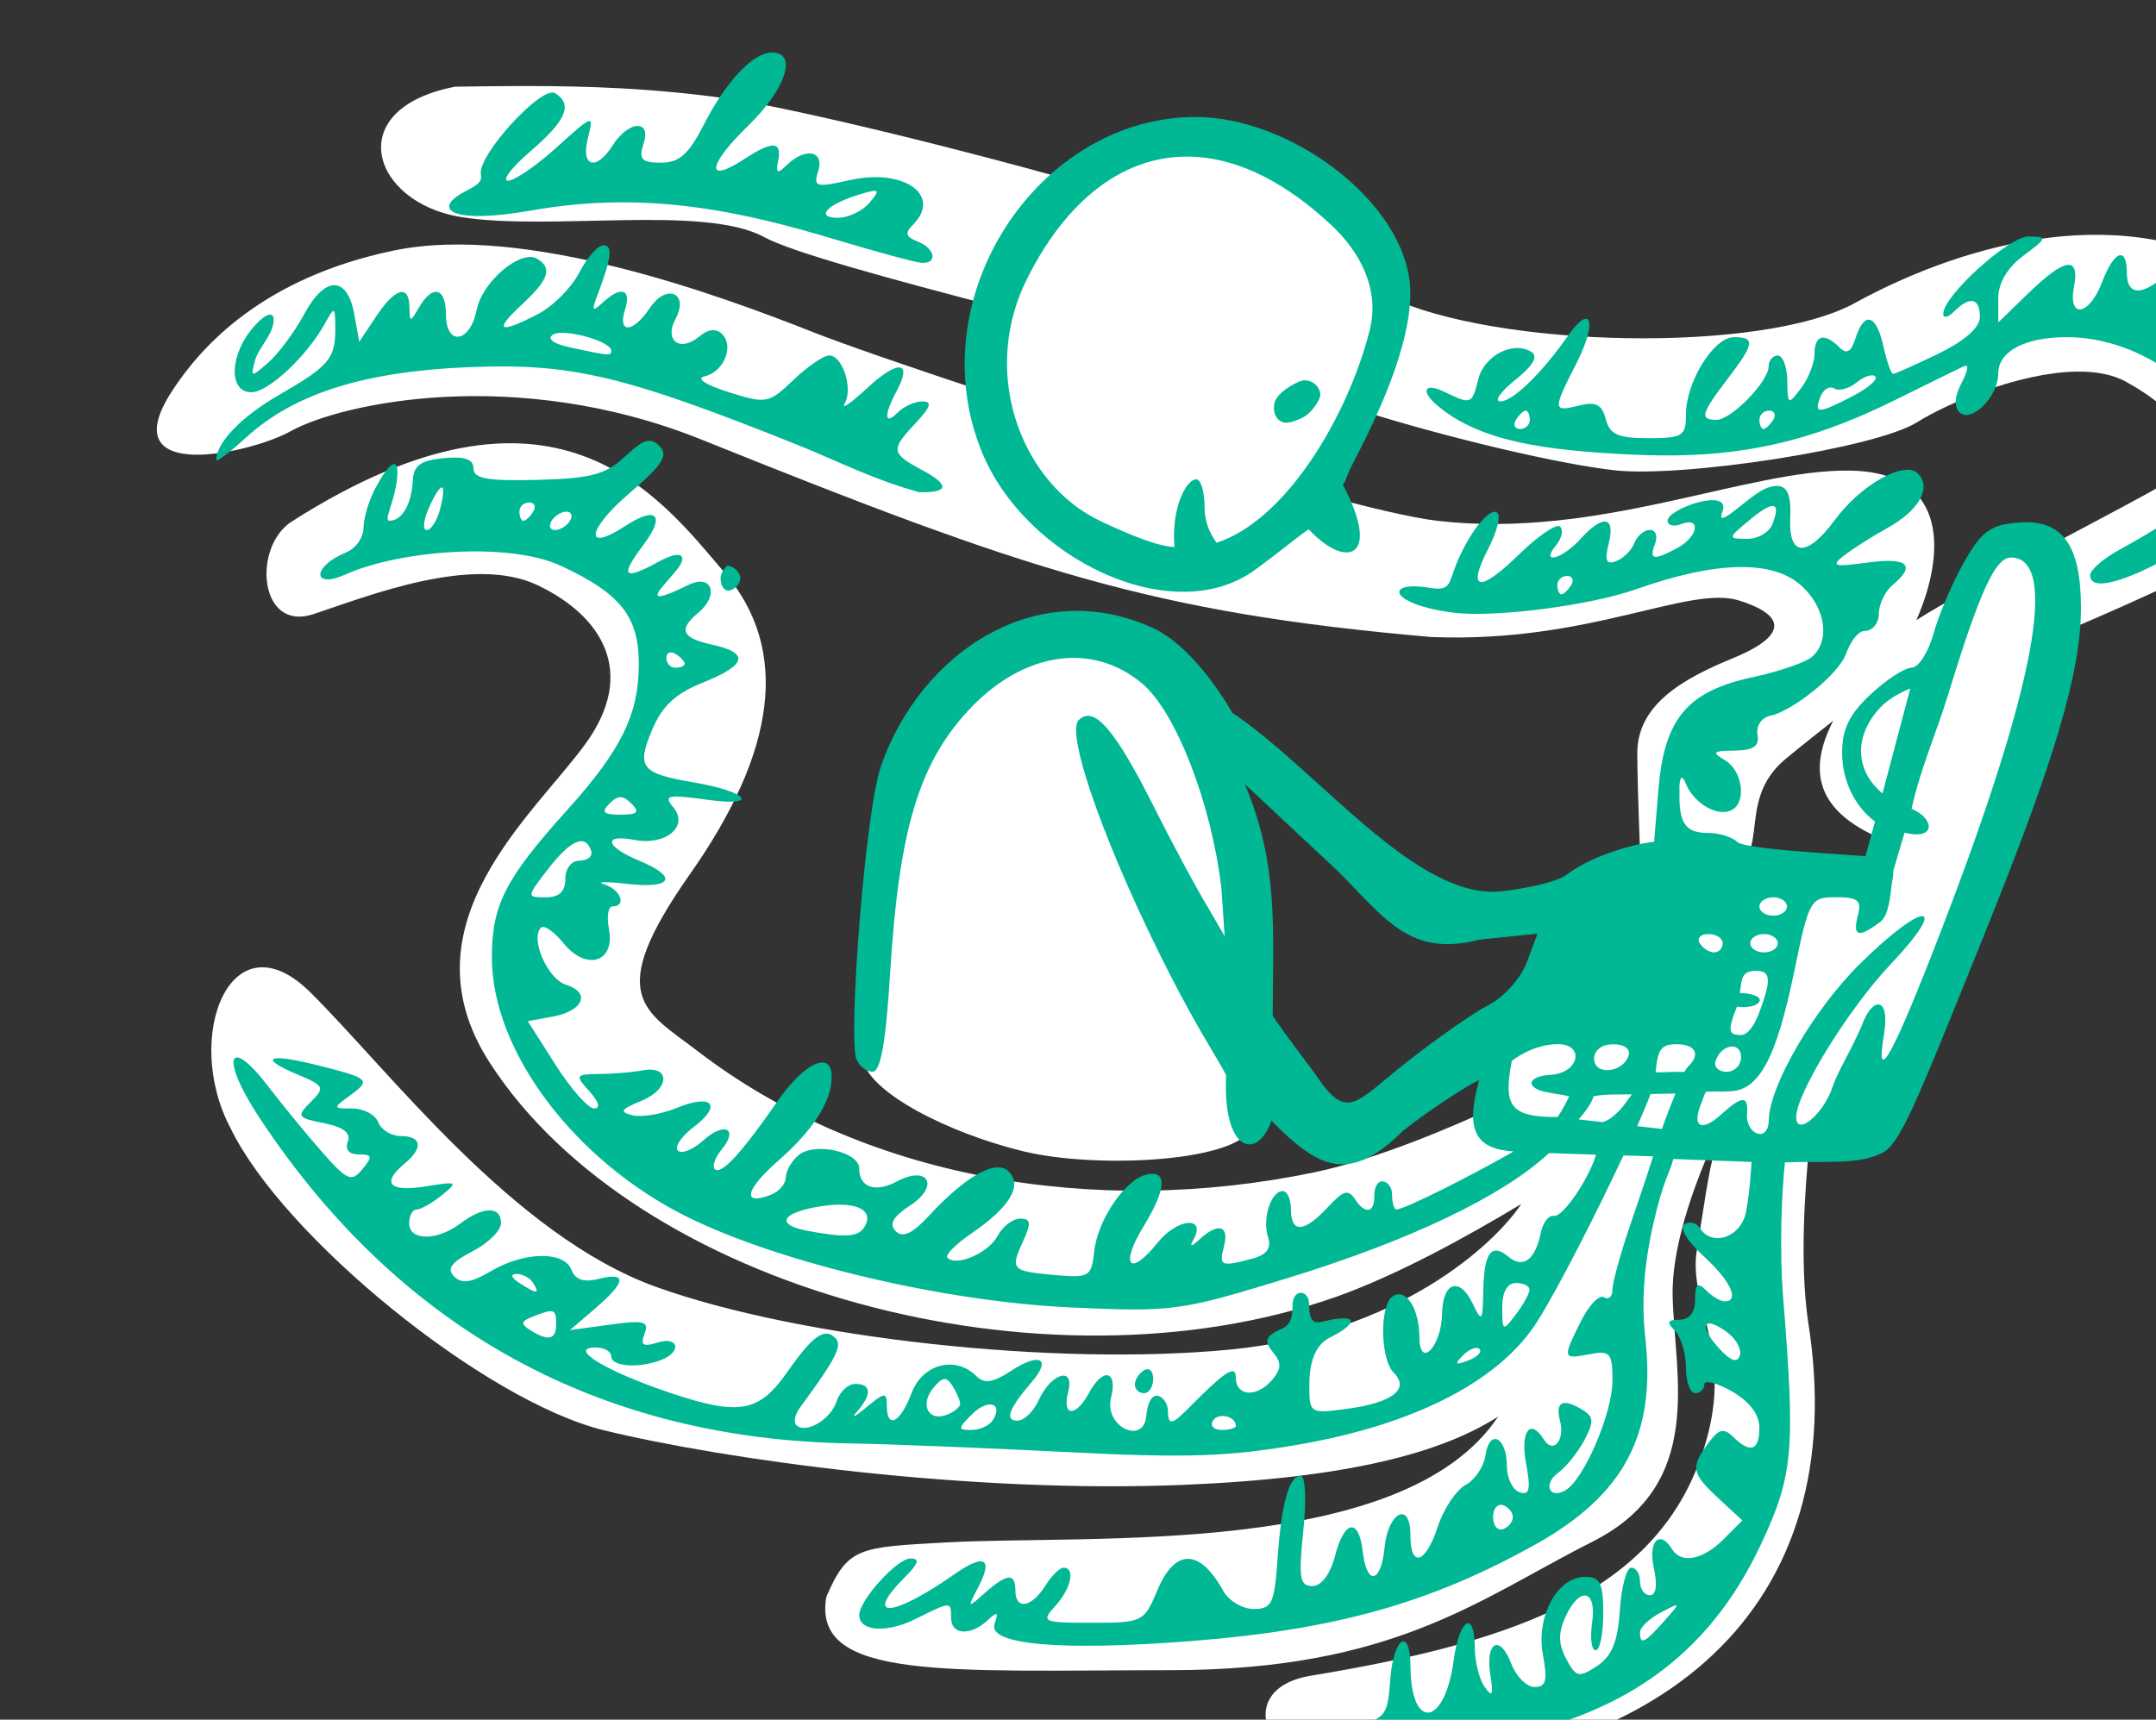 <?xml version="1.0" ?><svg height="207.209mm" viewBox="0 0 259.714 207.209" width="259.714mm" xmlns="http://www.w3.org/2000/svg">
    <rect x="0" y="0" width="259.714" height="207.209" fill="#333333" stroke="none"/>
    <path d="m 45506.913,15199.844 c -10.033,0.01 -20.104,0.148 -30.386,0.301 -51.96,10.053 -37.912,52.702 2.539,59.252 40.451,6.549 110.52,-5.79 137.939,9.138 12.733,6.932 57.689,19.149 106.135,31.787 -3.96,15.435 -4.801,28.282 -3.551,39.328 -35.689,-11.758 -66.286,-22.345 -80.242,-27.855 -42.821,-16.908 -131.238,-49.498 -190.645,-37.16 -59.407,12.338 -87.482,43.355 -100.806,63.816 -28.066,43.097 36.615,28.171 53.992,18.278 22.849,-12.642 102.132,-30.132 186.861,3.964 147.835,59.491 204.517,78.622 331.416,89.68 72.006,2.926 117.092,-23.881 140.11,-16.57 23.018,7.312 20.141,16.756 -2.877,26.199 -23.018,9.444 -43.667,21.173 -43.498,43.564 0.127,16.912 1.2,43.288 1.822,57.952 -16.426,2.307 -29.437,5.861 -33.473,11.658 -8.129,11.678 -33.241,71.611 -33.967,91.387 -17.249,7.979 -52.218,23.193 -81.121,29.205 -101.022,21.011 -205.446,2.437 -280.406,-55.106 -24.194,-18.572 -42.786,-24.57 -3.484,-80.453 39.303,-55.883 45.572,-102.072 15.767,-137.049 -29.806,-34.976 -77.436,-99.469 -196.804,-23.273 -17.843,11.39 -15.049,50.36 9.935,42.076 24.984,-8.284 72.323,-27.218 101.836,-13.149 29.514,14.069 45.147,39.709 21.916,71.924 -23.231,32.215 -84.238,82.286 -43.685,145.166 66.511,103.13 251.803,153.023 383.964,106.77 27.891,-9.761 60.129,-27.517 84.985,-42.504 -12.204,18.365 -55.636,58.816 -132.541,66.223 -79.677,7.673 -195.746,-5.133 -260.723,-28.506 -64.976,-23.373 -120.957,-97.965 -157.121,-133.862 -36.163,-35.898 -58.371,20.207 -36.32,61.748 23.717,49.127 115.456,124.083 169.75,137.313 54.294,13.23 165.422,28.856 263.523,24.799 74.542,-3.083 117.07,-14.48 142.893,-31.029 -42.885,64.398 -184.743,53.582 -250.639,57.203 -39.899,2.192 -44.947,2.007 -54.752,24.81 -6.602,38.092 54.948,33.377 156.686,33.287 101.738,-0.09 140.18,-32.5 191.631,-58.447 51.45,-25.948 37.278,-75.048 36.404,-111.568 -0.533,-22.245 9.541,-49.75 17.514,-67.948 0.662,0.01 1.306,0.02 1.966,0.03 -3.384,11.97 -5.373,28.007 -8.478,47.009 -4.368,26.734 20.166,48.128 0.121,98.76 -23.817,60.159 -90.828,80.64 -175.568,94.678 -37.616,6.232 -18.784,45.514 17.238,45.082 142.755,-1.712 229.62,-75.819 208.756,-206.256 -3.856,-26.66 -1.363,-60.791 0.511,-79.269 16.461,-0.374 28.245,-1.117 30.186,-1.971 7.616,-3.351 50.436,-115.459 57.545,-139.221 5.464,-18.265 17.488,-59.168 20.164,-89.724 24.476,-10.255 71.52,-30.531 87.814,-41.715 27.985,-19.207 61.148,-91.709 1.346,-125.426 -59.591,-33.597 -132.004,-10.001 -176.348,14.371 -41.815,22.981 -163.316,20.611 -212.382,-3.104 -1.936,-24.942 -18.85,-43.883 -45.387,-59.652 -9.949,-5.912 -22.965,-8.992 -36.967,-9.014 -18.901,-0.03 -39.566,5.579 -56.953,17.254 -66.045,-18.641 -135.716,-34.968 -160.127,-38.398 -34.147,-4.799 -63.913,-5.828 -94.014,-5.785 z m 706.45,129.855 c 8.61,-0.15 16.501,1.174 22.763,4.639 25.049,13.861 40.282,33.054 16.756,46.762 -11.332,6.603 -35.322,19.096 -59.019,31.728 -2.364,-3.356 -5.074,-4.967 -7.897,-5.262 -5.479,-0.571 -11.362,3.693 -15.848,9.176 -1.31,1.603 -3.448,6.294 -5.921,12.272 -9.289,5.173 -17.575,9.933 -23.452,13.713 12.843,-29.057 15.536,-67.427 -30.373,-68.024 -46.882,-0.609 -114.108,31.413 -187.465,22.82 -11.696,-1.37 -32.44,-6.314 -57.574,-13.189 8.291,-11.447 15.986,-24.44 22.078,-37.215 40.361,12.767 90.718,24.572 115.996,27.432 30.973,3.503 118.644,-9.9 137.6,-21.781 14.217,-8.911 46.524,-22.621 72.356,-23.071 z M 45752.695,15451 c -29.429,0.32 -52.239,17.903 -67.313,48.606 -16.078,32.746 -24.539,99.16 -23.693,142.419 2.37,15.384 39.267,33.968 73.117,42.194 33.85,8.225 99.519,4.721 104.088,-11.578 4.57,-16.298 0.508,-37.623 -0.338,-61.842 -0.846,-24.219 -12.863,-96.266 -25.557,-122.617 -12.694,-26.352 -22.003,-34.882 -54.33,-37.014 -2.02,-0.133 -4.012,-0.189 -5.974,-0.168 z m 350.279,37.447 c -11.539,22.521 -8.088,40.989 22.103,53.774 -2.966,9.237 -5.564,17.398 -5.564,17.398 0,0 -0.677,-3.197 -39.266,-2.283 -11.866,0.281 -24.813,0.74 -37.386,1.541 2.149,-0.671 4.302,-1.189 6.414,-1.391 29.176,-2.788 7.277,-30.919 31.818,-51.482 7.718,-6.467 15.01,-12.038 21.881,-17.557 z" fill="#FFFFFF" paint-order="markers stroke fill" transform="translate(468.387,138.842) matrix(0.265,0,0,0.265,-12464.842,-4156.435)"/>
    <path d="m 45620.571,15184.604 c -8.63,0 -20.977,13.134 -31.226,33.226 -6.655,13.047 -11.02,16.879 -19.243,16.879 -8.734,0 -10.162,-1.495 -7.986,-8.354 1.744,-5.485 0.75,-8.351 -2.889,-8.351 -3.046,0 -7.887,3.758 -10.755,8.351 -7.691,12.313 -14.952,10.557 -11.598,-2.808 2.758,-10.989 2.537,-10.924 -14.176,4.174 -9.335,8.436 -19.318,15.277 -22.18,15.177 -2.866,-0.08 1.84,-6.19 10.452,-13.568 16.058,-13.757 19.176,-21.184 11.015,-26.226 -6.069,-3.751 -35.415,28.362 -33.736,36.921 0.801,4.086 -3.011,5.436 -8.352,8.405 -13.365,7.429 -5.421,14.487 31.793,7.915 53.086,-9.376 97.049,1.069 138.723,13.592 18.035,5.418 35.14,10.055 38.012,10.274 7.66,0.624 6.363,-6.593 -1.742,-9.703 -5.308,-2.035 -5.802,-3.83 -2.088,-7.543 13.444,-13.448 -4.062,-25.873 -28.664,-20.342 -15.51,3.482 -16.669,3.152 -14.352,-4.152 2.925,-9.209 -5.869,-10.888 -14.258,-2.721 -4.308,4.2 -5.086,3.846 -3.965,-1.813 1.804,-9.119 -2.474,-9.345 -15.486,-0.822 -17.643,11.562 -16.672,2.781 1.662,-15.011 17.327,-16.815 22.827,-33.501 11.039,-33.5 z m 192.975,29.316 c -71.502,-0.325 -126.249,81.539 -97.675,152.086 19.757,48.778 86.904,81.147 124.261,53.83 12.768,-9.336 20.114,-15.664 24.412,-18.445 17.155,18.497 33.317,13.15 15.484,-20.321 2.775,-3.862 -0.335,-0.266 6.42,-13.228 11.067,-21.232 27.33,-56.984 23.779,-80.672 -5.587,-37.259 -55.191,-73.061 -96.681,-73.25 z m 0.303,18.17 c 19.353,1.385 40.226,11.399 61.468,31.457 11.582,10.936 21.882,27.878 16.93,47.398 -10.023,39.506 -38.335,86.598 -69.609,96.553 -2.858,-3.986 -5.426,-9.108 -5.426,-16.148 0,-6.962 -1.68,-12.659 -3.731,-12.659 -4.826,0 -11.457,13.403 -9.961,30.746 -7.188,-0.211 -19.375,-5.01 -33.679,-11.789 -34.849,-16.517 -54.116,-64.541 -34.77,-107.146 18.487,-39.064 46.521,-60.721 78.778,-58.412 z m -145.885,15.586 c 0.65,0.512 -0.499,2.145 -3.047,5.217 -3.135,3.776 -9.603,6.867 -14.375,6.867 -10.592,0 -4.996,-6.124 9.662,-10.573 4.657,-1.414 7.109,-2.023 7.76,-1.511 z m 523.857,20.566 c -8.869,-0.128 -38.787,26.926 -38.847,35.149 -0.02,2.183 2.217,1.715 4.972,-1.041 7.162,-7.162 11.69,-6.193 11.69,2.507 0,4.782 -6.881,10.861 -18.899,16.702 -10.397,5.052 -19.641,9.181 -20.547,9.181 -0.904,0 -2.878,-5.637 -4.394,-12.525 -3.207,-14.603 -8.697,-16.234 -12.658,-3.756 -2.026,6.382 -4.037,7.519 -7.381,4.178 -6.78,-6.78 -11.278,-5.602 -11.278,2.957 0,4.152 -2.755,11.197 -6.128,15.656 -5.872,7.763 -6.137,7.621 -6.262,-3.381 -0.07,-6.312 -2.016,-11.478 -4.311,-11.478 -2.295,0 -4.174,2.227 -4.174,4.949 0,6.885 -16.973,24.277 -23.693,24.277 -7.757,0 -7.011,-2.8 4.904,-18.416 12.41,-16.272 12.864,-19.162 2.989,-19.162 -9.135,0 -21.778,20.372 -21.778,35.094 0,9.901 -1.479,10.836 -17.092,10.836 -13.782,0 -17.53,-1.676 -19.359,-8.662 -1.75,-6.699 -4.5,-8.101 -12.135,-6.184 -12.025,3.019 -12.081,2.147 -1.228,-19.129 9.633,-18.883 6.871,-27.882 -3.844,-12.537 -11.87,16.991 -25.086,29.819 -30.707,29.789 -2.975,-0.01 0.07,-4.406 6.768,-9.764 8.217,-6.574 10.583,-10.728 7.271,-12.773 -8.248,-5.098 -21.369,1.663 -24.066,12.398 -2.912,11.609 -3.172,11.702 -15.489,5.752 -8.997,-4.347 -11.121,-0.411 -2.882,6.461 19.244,16.049 47.733,20.153 87.714,22.092 46.557,2.259 79.638,-4.644 121.081,-25.258 14.928,-7.425 28.731,-14.19 30.679,-15.029 1.944,-0.838 1.302,2.649 -1.429,7.758 -3.163,5.909 -3.517,10.73 -0.975,13.277 5.267,5.263 17.656,-7.066 17.656,-17.57 0,-10.124 12.103,-16.551 31.174,-16.551 34.467,0 69.035,26.253 69.035,52.426 0,14.819 -10.84,25.407 -45.512,44.459 -7.118,3.912 -13.046,9.079 -12.945,11.482 0.394,9.419 24.33,-2.048 32.047,-6.242 32.483,-17.656 40.185,-31.437 38.246,-51.742 -1.309,-13.721 -0.281,-16.979 5.354,-16.979 8.304,0 13.73,-11.261 6.584,-13.666 -3.767,-1.268 -3.662,-3.284 0.437,-8.248 8.136,-9.859 -1.147,-13.115 -13.783,-4.836 -16.142,10.576 -16.136,5.321 0.03,-17.412 22.284,-31.347 19.298,-42.318 -4.461,-16.383 -7.362,8.039 -16.743,14.616 -20.851,14.616 -6.645,0 -6.431,-1.108 1.92,-10 12.245,-13.033 3.59,-19.499 -9.563,-7.141 -11.774,11.06 -19.254,11.231 -19.254,0.439 0,-12.32 -5.841,-10.149 -11.25,4.174 -5.803,15.376 -15.624,16.979 -12.777,2.088 2.7,-14.113 -4.082,-13.161 -20.656,2.906 l -13.774,13.348 v -10.91 c 0,-7.04 4.075,-13.948 11.487,-19.475 10.879,-8.121 11,-8.576 2.345,-8.701 z m -647.9,4.029 c -2.505,0 -7.452,5.605 -10.994,12.456 -3.542,6.849 -11.954,15.305 -18.69,18.791 -17.866,9.237 -20.395,7.774 -7.402,-4.276 12.257,-11.365 14.016,-16.533 7.08,-20.82 -7.4,-4.576 -25.017,10.263 -27.619,23.265 -3.019,15.101 -13.949,16.589 -13.949,1.899 0,-12.113 -6.058,-13.67 -12.192,-3.133 -4.056,6.962 -4.258,6.962 -4.383,0 -0.185,-10.663 -6.427,-8.942 -15.17,4.178 l -7.654,11.48 -2.254,-12.472 c -3.172,-17.543 -13.285,-17.66 -22.66,-0.25 -4.331,8.042 -11.654,17.956 -16.277,22.031 -8.104,7.142 -8.324,7.11 -6.135,-0.943 1.245,-4.591 5.979,-9.567 7.58,-14.161 2.536,-7.278 -0.61,-9.625 -8.191,-1.035 -11.023,12.492 -11.68,29.811 -1.129,29.811 7.743,0 25.249,-16.367 33.498,-31.317 4.359,-7.904 4.612,-7.792 4.672,2.088 0.08,13.955 -2.685,17.233 -25.83,30.604 -16.932,9.782 -28.262,21.579 -28.262,29.429 0,1.172 6.096,-3.442 13.547,-10.244 21.874,-19.98 53.678,-30.02 101.277,-31.978 46.717,-1.923 70.552,3.74 150.315,35.709 16.623,6.708 34.262,15.721 54.529,21.179 14.25,0.215 13.161,-3.749 0.797,-10.294 -13.844,-7.509 -14.011,-8.995 -2.405,-21.35 6.756,-7.193 7.504,-9.664 2.922,-9.664 -3.387,0 -8.41,2.255 -11.166,5.01 -6.232,6.232 -6.479,1.359 -0.498,-9.817 7.337,-13.707 0.556,-14.283 -13.552,-1.152 -7.221,6.714 -11.778,9.857 -10.125,6.963 3.899,-6.823 -0.908,-21.881 -6.983,-21.881 -2.593,0 -9.936,5.007 -16.324,11.129 -11.198,10.728 -12.26,10.923 -29.459,5.521 -10.433,-3.278 -14.958,-6.261 -10.891,-7.187 8.66,-1.977 13.513,-13.636 7.979,-19.17 -2.731,-2.731 -6.262,-2.373 -10.395,1.057 -8.844,7.34 -16.127,1.91 -10.797,-8.051 6.319,-11.81 -4.194,-16.201 -11.703,-4.889 -7.551,11.373 -14.79,11.83 -11.261,0.713 2.997,-9.445 -1.824,-10.92 -10.217,-3.133 -4.625,4.291 -5.061,3.734 -2.449,-3.131 6.542,-17.198 7.249,-22.965 2.82,-22.965 z m -16.721,39.874 c 8.108,0.621 20.305,4.808 20.305,8.054 0,2.436 -0.949,2.362 -18.789,-1.521 -7.627,-1.664 -10.626,-3.927 -7.658,-5.799 1.19,-0.752 3.44,-0.942 6.142,-0.734 z m 593.5,19.257 v 0 c 0.598,0.02 1.084,0.191 1.41,0.518 1.306,1.305 -3.343,5.328 -10.332,8.941 -15.746,8.142 -17.654,8.182 -14.638,0.328 1.315,-3.432 4.156,-5.146 6.312,-3.812 2.158,1.331 6.702,0.112 10.102,-2.707 2.551,-2.112 5.353,-3.34 7.146,-3.272 z m -258.502,2.297 c -0.714,0.08 -1.447,0.269 -2.185,0.604 -5.029,2.283 -10.333,5.988 -11.1,10.008 -0.965,5.058 1.998,9.976 7.748,8.281 4.542,-1.339 8.719,-2.858 12.615,-10.328 1.969,-3.776 -2.079,-9.091 -7.078,-8.565 z m 101.004,13.744 c 1.014,0 1.842,1.878 1.842,4.174 0,2.296 -1.99,4.176 -4.422,4.176 -2.433,0 -3.261,-1.88 -1.842,-4.176 1.419,-2.296 3.41,-4.174 4.422,-4.174 z m 110.649,0 c 2.433,0 3.26,1.878 1.839,4.174 -1.419,2.296 -3.407,4.176 -4.422,4.176 -1.012,0 -1.839,-1.88 -1.839,-4.176 0,-2.296 1.991,-4.174 4.422,-4.174 z m -510.61,13.946 c -2.355,0.699 -5.246,2.913 -9.459,6.869 -8.784,8.254 -15.379,10.024 -39.721,10.66 -22.872,0.595 -29.187,-0.529 -29.187,-5.205 0,-4.218 -3.981,-5.584 -13.57,-4.66 -10.44,1.004 -13.673,3.345 -14.018,10.133 -0.544,10.807 -4.878,18.314 -10.568,18.314 -2.552,0 1.227,-6.784 2.771,-14.914 2.44,-12.848 -0.648,-15.28 -8.15,-1.787 -3.452,5.739 -6.32,14.54 -6.42,19.553 -0.08,5.214 -3.702,9.811 -8.123,11.642 -15.415,6.384 -15.292,16.779 -0.05,9.934 24.661,-11.073 74.317,-14.861 97.791,-3.961 27.201,12.633 35.49,23.059 35.49,44.623 0,22.944 -7.904,39.08 -32.545,66.435 -28.163,31.261 -34.244,43.131 -34.244,67.03 -0.03,42.755 37.812,92.896 89.213,118.199 42.321,20.834 116.601,38.336 173.822,40.957 46.471,2.127 49.631,1.704 98.118,-13.156 56.394,-17.284 98.361,-37.468 119.378,-57.018 6.518,0.246 13.862,0.492 21.344,0.723 -0.738,2.909 -2.548,7.082 -5.398,12.154 -5.095,9.066 -11.212,16.112 -13.588,15.658 -2.377,-0.457 -5.091,2.93 -6.024,7.524 -2.53,12.448 -8.038,16.631 -14.662,11.132 -7.901,-6.554 -11.222,-2.053 -11.556,15.659 -0.263,13.922 -0.602,14.302 -4.867,5.451 -5.9,-12.247 -13.586,-9.68 -13.836,4.625 -0.258,14.913 -10.209,25.48 -10.309,10.937 -0.08,-13.152 -6.05,-22.54 -11.994,-18.867 -6.197,3.83 -5.936,28.644 0.371,34.945 7.352,7.356 -0.735,13.582 -21.209,16.329 -17.082,2.289 -17.207,2.204 -17.207,-11.143 0,-8.843 2.157,-17.779 9.394,-21.287 10.444,-5.063 14.467,-10.813 0,-7.965 -5.949,1.171 -9.355,3.545 -9.523,-7.445 -0.1,-6.372 -7.571,-7.199 -7.514,1.168 0.07,10.064 -4.675,9.787 -7.879,11.695 -4.524,2.696 -4.723,4.789 -0.9,9.395 3.783,4.562 3.72,7.367 -0.281,12.187 -6.99,8.421 -16.703,7.945 -16.703,-0.816 0,-5.296 -3.737,-3.461 -14.795,7.259 -11.451,11.098 -16.108,17.797 -16.098,7.77 0,-5.699 -8.327,-12.996 -9.855,2.635 -1.283,13.128 -19.293,4.645 -15.985,-8.533 3.131,-12.466 -3.748,-13.866 -10.074,-2.051 -5.928,11.081 -12.357,10.698 -9.414,-0.557 3.101,-11.854 -7.796,-8.656 -13.496,3.961 -2.267,5.016 -6.606,9.121 -9.643,9.121 -5.885,0 -3.791,-5.533 6.719,-17.767 9.021,-10.503 3.431,-13.387 -9.508,-4.907 -8.294,5.433 -12.202,6.031 -15.812,2.42 -9.498,-9.501 -24.432,-5.579 -29.455,7.729 -5.139,13.617 -11.248,16.667 -11.248,5.619 0,-6.154 -1.031,-6.054 -9.395,0.932 -5.168,4.313 -7.047,5.167 -4.178,1.898 6.895,-7.851 6.607,-12.623 -0.761,-12.623 -3.291,0 -7.117,3.586 -8.508,7.967 -2.608,8.214 -14.102,14.94 -18.32,10.722 -1.312,-1.316 -0.573,-4.855 1.64,-7.867 16.56,-22.516 19.509,-28.328 16.098,-31.74 -4.872,-4.874 -10.244,-1.06 -21.772,15.453 -12.802,18.331 -21.766,20.012 -52.41,9.815 -29.601,-9.852 -47.713,-20.7 -34.967,-20.92 4.02,-0.07 7.311,1.748 7.311,4.043 0,4.644 12.44,5.551 22.621,1.662 9.671,-3.712 8.079,-11.023 -1.719,-7.914 -6.445,2.044 -7.747,1.135 -5.767,-4.022 2.183,-5.69 -0.114,-6.302 -15.684,-4.172 l -18.24,2.494 11.478,-9.83 c 14.092,-12.06 14.651,-16.733 1.612,-13.461 -6.792,1.707 -10.658,0.431 -12.397,-4.095 -3.325,-8.668 -21.388,-8.387 -36.545,0.566 -8.951,5.286 -13.302,5.922 -16.781,2.443 -3.479,-3.48 -1.32,-6.44 8.313,-11.419 7.152,-3.702 13.003,-9.498 13.003,-12.883 0,-7.78 -8.065,-7.673 -18.544,0.25 -10.497,7.951 -23.211,7.876 -23.211,-0.125 0,-3.445 1.521,-6.264 3.378,-6.264 1.857,0 7.024,-2.934 11.483,-6.519 7.613,-6.128 7.159,-6.371 -7.553,-3.987 -16.333,2.643 -20.086,-1.499 -9.394,-10.371 8.567,-7.11 7.86,-12.525 -1.641,-12.525 -4.345,0 -8.988,-2.819 -10.309,-6.264 -1.322,-3.445 -6.579,-6.262 -11.683,-6.262 -9.032,0 -9.063,-0.158 -1.182,-5.922 9.746,-7.128 9.067,-7.759 -14.814,-13.781 -22.466,-5.665 -27.271,-3.445 -9.092,4.199 12.266,5.157 12.645,5.947 6.062,12.53 -6.583,6.582 -6.202,7.189 6.026,9.636 8.832,1.765 12.333,4.484 10.826,8.411 -1.371,3.577 0.544,5.802 4.994,5.802 6.153,0 6.397,0.991 1.656,6.702 -4.983,6.004 -6.883,5.204 -18.254,-7.702 -6.983,-7.922 -18.046,-21.404 -24.585,-29.957 -18.131,-23.712 -22.05,-13.133 -4.094,14.102 64.435,97.72 156.136,146.427 268.594,148.25 17.224,0.278 61.379,2.042 98.125,3.918 54.597,2.783 73.981,2.157 106.072,-3.434 52.989,-9.228 91.327,-29.088 108.316,-56.109 9.548,-15.19 26.658,-48.904 39.039,-75.299 4.693,0.134 9.73,0.282 13.473,0.383 -1.153,3.903 -5.459,16.878 -9.99,30.066 -4.66,13.559 -8.475,27.296 -8.475,30.52 0,3.234 -1.733,4.789 -3.85,3.484 -2.114,-1.31 -6.81,3.565 -10.437,10.83 -8.539,17.118 -8.455,17.434 3.85,15.082 9.478,-1.81 10.437,-0.689 10.437,12.207 0,14.358 -12.786,44.358 -21.094,49.494 -7.454,4.606 -10.738,-2.514 -3.588,-7.781 3.638,-2.684 8.996,-9.343 11.905,-14.806 4.331,-8.125 4.264,-10.572 -0.36,-13.506 -9.254,-5.863 -13.025,-4.228 -10.707,4.64 2.367,9.053 -3.163,15.323 -7.427,8.422 -6.073,-9.824 -10.721,-3.5 -8.018,10.906 2.233,11.912 1.605,14.732 -2.943,13.188 -3.181,-1.077 -5.785,-6.486 -5.785,-12.02 0,-13.087 -7.95,-17.048 -9.684,-4.826 -0.736,5.17 -4.814,11.264 -9.061,13.537 -4.249,2.275 -9.902,10.727 -12.56,18.782 -5.665,17.17 -12.535,19.287 -12.535,3.861 0,-15.511 -10.137,-10.427 -11.746,5.887 -1.61,16.279 -8.098,17.433 -9.901,1.765 -1.792,-15.569 -8.359,-14.485 -12.656,2.09 -2.136,8.251 -6.156,13.568 -10.252,13.568 -5.744,0 -6.355,-3.699 -4.121,-25.05 1.496,-14.315 0.975,-25.053 -1.213,-25.053 -5.321,0 -8.76,12.522 -10.551,38.455 -1.352,19.578 -2.581,22.086 -10.801,22.086 -5.097,0 -11.353,-3.756 -13.9,-8.348 -10.688,-19.278 -21.898,-19.278 -29.953,0 -5.953,14.254 -6.686,14.612 -29.662,14.612 -22.556,0 -23.262,-0.323 -16.645,-7.635 7.193,-7.948 9.226,-17.416 3.739,-17.416 -1.744,0 -5.517,3.755 -8.385,8.349 -6.147,9.842 -13.494,10.98 -13.494,2.09 0,-8.192 -3.754,-7.911 -13.854,1.043 -8.015,7.109 -8.098,7.039 -3.119,-2.445 7.061,-13.448 2.944,-15.665 -10.975,-5.91 -28.203,19.762 -41.502,20.393 -22.158,1.049 6.116,-6.119 6.756,-8.354 2.391,-8.354 -6.097,0 -23.27,19 -23.27,25.748 0,7.422 12.476,8.293 25.535,1.779 16.278,-8.123 16.219,-8.119 16.219,-0.384 0,7.612 8.8,8.171 16.481,1.043 4.572,-4.243 5.183,-3.955 3.267,1.541 -3.336,9.542 30.42,12.457 89.994,7.773 65.027,-5.114 108.436,-17.343 156.01,-43.949 40.2,-22.482 54.779,-49.965 49.805,-93.91 -1.828,-16.164 -0.582,-33.528 3.746,-52.186 4.462,-19.796 7.627,-23.377 9.012,-29.101 9.529,0.377 35.552,1.338 35.552,1.338 0,0 -0.668,13.226 -2.511,22.685 -2.278,11.687 -15.593,16.152 -21.104,7.24 -1.441,-2.336 -4.547,-3.053 -6.902,-1.599 -2.461,1.522 1.215,7.666 8.64,14.449 12.357,11.286 16.695,20.621 9.581,20.621 -1.838,0 -5.597,-2.256 -8.352,-5.012 -3.895,-3.895 -5.012,-2.969 -5.012,4.174 0,5.862 -2.568,9.19 -7.095,9.19 -5.521,0 -5.988,1.11 -2.09,5.009 2.756,2.756 5.011,10.273 5.011,16.702 0,6.429 1.878,11.689 4.174,11.689 2.298,0 4.178,-1.792 4.178,-3.981 0,-2.186 5.625,-0.779 12.498,3.133 8.051,4.581 12.497,10.455 12.527,16.506 0.03,10.525 -4.06,11.954 -11.949,4.178 -4.24,-4.183 -6.477,-3.611 -11.273,2.883 -8.148,11.042 -7.642,13.718 4.752,25.207 l 10.732,9.945 -8.643,8.643 c -9.305,9.304 -19.106,11.189 -23.259,4.468 -5.643,-9.13 -11.014,-3.762 -8.352,8.354 1.732,7.879 1.079,12.525 -1.758,12.525 -2.477,0 -4.506,-2.818 -4.506,-6.263 0,-3.445 -1.776,-6.262 -3.945,-6.262 -2.171,0 -4.52,8.708 -5.221,19.35 -0.943,14.364 -3.613,20.9 -10.355,25.359 -8.267,5.462 -9.528,5.175 -14,-3.184 -3.595,-6.717 -3.702,-11.84 -0.398,-19.092 6.492,-14.249 14.379,-12.554 12.152,2.618 -1.011,6.89 -0.285,12.525 1.613,12.525 1.9,0 3.455,-7.514 3.455,-16.701 0,-13.851 -1.411,-16.701 -8.256,-16.701 -12.683,0 -22.433,18.049 -19.164,35.472 2.192,11.677 1.422,14.631 -3.812,14.631 -3.603,0 -8.382,-4.808 -10.619,-10.689 -5.191,-13.654 -11.893,-9.847 -9.457,5.373 1.45,9.037 0.881,10.205 -2.582,5.316 -2.44,-3.444 -4.47,-11.43 -4.5,-17.746 -0.101,-17.706 -7.035,-13.58 -9.625,5.729 -4.03,30.028 -19.451,32.091 -19.608,2.623 -0.1,-18.341 -7.804,-13.255 -9.219,6.086 -1.242,17.049 -1.836,17.703 -20.072,22.191 -11.596,2.857 -16.39,5.594 -12.525,7.156 l 0.02,-0.03 c 9.855,3.98 45.653,3.525 73.073,-0.928 64.026,-10.399 103.951,-38.513 128.168,-90.259 14.483,-30.952 15.53,-42.501 10.031,-110.844 -1.97,-24.46 -0.633,-48.909 0.722,-62.531 17.072,-0.726 32.32,1.181 43.153,-3.803 8.944,-3.432 15.268,-19.99 47.853,-100.75 31.91,-79.093 43.563,-118.558 43.563,-147.563 0,-28.844 -8.551,-40.489 -28.483,-38.816 -12.749,1.07 -16.657,3.927 -24.642,17.975 -5.223,9.185 -11.449,23.746 -13.836,32.359 -2.389,8.611 -6.889,15.65 -10.002,15.65 -3.113,0 -11.502,5.453 -18.635,12.117 -9.681,9.04 -12.967,15.785 -12.967,26.583 0,13.072 6.16,24.811 14.932,31.257 -1.712,6.352 -3.284,12.096 -4.334,15.75 -4.733,-0.386 -10.614,-0.71 -18.891,-1.31 -19.447,-1.411 -37.243,-3.01 -39.457,-5.225 -2.214,-2.213 -8.141,-4.023 -13.177,-4.023 -9.723,0 -13.432,-3.774 -12.996,-18.59 -0.257,-4.877 0.643,-9.523 2.843,-3.91 3.808,9.426 15.1,15.687 21.338,11.832 6.404,-3.958 4.221,-17.9 -3.508,-22.403 -6.229,-3.627 -5.577,-4.28 4.362,-4.38 8.674,-0.09 11.347,-1.968 10.435,-7.288 -0.71,-4.145 1.89,-7.79 6.184,-8.669 9.169,-1.882 30.611,-18.343 34.096,-28.198 1.425,-4.018 4.95,-10.256 8.466,-10.256 3.517,0 6.399,-3.525 6.399,-7.837 0,-4.309 2.815,-10.181 6.26,-13.04 10.92,-9.062 6.821,-12.702 -11.485,-10.203 -15.198,2.076 -16.741,1.631 -10.75,-3.082 3.848,-3.028 12.805,-8.725 19.908,-12.658 14.433,-8 20.212,-18.385 13.799,-24.799 -6.025,-6.022 -25.923,5.129 -37.689,21.112 -12.639,17.171 -21.12,16.905 -20.326,-0.635 0.551,-12.154 -1.66,-17.004 -10.544,-13.869 -7.668,2.706 -23.968,20.479 -20.277,10.742 4.301,-11.345 -24.931,-1.398 -24.931,4.183 0,2.146 2.815,2.816 6.259,1.495 9.2,-3.529 7.649,5.809 -1.808,10.869 -10.917,5.845 -12.976,5.445 -10.139,-1.946 1.322,-3.444 0.264,-6.259 -2.351,-6.259 -2.611,0 -5.779,2.67 -7.032,5.937 -1.255,3.269 -4.972,6.978 -8.269,8.24 -4.578,1.76 -5.384,-0.131 -3.401,-8.027 3.128,-12.476 -2.626,-13.353 -12.923,-1.973 -8.361,9.233 -18.478,11.767 -10.991,2.748 2.555,-3.081 3.381,-6.881 1.821,-8.441 -1.556,-1.556 -9.96,4.135 -18.676,12.643 -18.15,17.725 -23.915,16.569 -13.91,-2.778 3.784,-7.316 5.645,-14.534 4.138,-16.041 -3.458,-3.453 -14.109,10.389 -19.576,25.44 -2.696,7.415 -2.528,10.022 -11.476,8.552 -20.764,-3.41 -18.312,7.63 11.125,11.332 18.749,2.358 62.241,-3.368 82.593,-10.56 37.203,-13.154 62.842,-13.586 75.932,-1.289 10.698,10.049 12.637,25.006 4.156,32.045 -3.025,2.512 -15.011,6.606 -26.633,9.099 -29.955,6.422 -40.382,18.879 -43.013,51.362 l -1.938,23.472 c -11.657,1.454 -29.061,6.884 -40.246,15.289 -3.209,2.558 -16.23,5.817 -28.929,7.239 -38.929,4.476 -83.864,-55.418 -122.6,-81.131 0,0 -16.109,-29.468 -36.227,-38.633 -52.937,-24.115 -105.542,11.42 -123.437,62.811 -7.209,20.702 -15.001,123.346 -11.197,133.263 1.215,3.159 4.538,5.746 7.39,5.746 3.642,0 6.015,-13.385 7.959,-44.882 4,-64.798 12.997,-95.025 35.531,-119.372 24.646,-26.628 56.295,-31.496 79.127,-12.158 15.347,12.998 31.425,54.591 35.918,92.908 l 1.493,21.934 -7.321,-12.682 c -4.687,-7.541 -15.865,-28.315 -24.84,-46.164 -17.831,-35.465 -27.286,-46.365 -34.214,-39.437 -6.225,6.228 13.293,60.57 41.681,116.015 12.933,25.259 20.745,36.607 25.371,45.37 -1.743,35.074 14.143,39.138 20.563,20.752 20.439,20.547 34.711,29.839 60.019,4.396 13.475,-10.588 33.812,-23.445 34.366,-22.618 -6.574,23.321 -1.05,31.046 15.699,32.206 -18.473,10.666 -49.553,26.363 -53.237,26.363 -1.113,0 -2.019,-3.173 -2.019,-7.056 0,-6.163 -8.022,-9.324 -8.029,0.951 0,8.761 -4.916,7.317 -8.411,1.984 -3.467,-5.289 -5.349,-4.82 -12.761,3.137 -10.775,11.568 -16.731,11.913 -16.731,0.984 0,-4.594 -1.674,-8.345 -3.726,-8.345 -5.386,0 -9.377,12.489 -6.694,20.947 1.612,5.073 -0.55,8.009 -7.211,9.791 -14.227,3.814 -15.178,3.384 -12.804,-5.692 2.472,-9.448 -2.712,-10.906 -11.096,-3.127 -3.789,3.515 -4.721,3.609 -2.855,0.284 6.185,-11.017 -7.268,-9.974 -16.247,1.259 -12.67,15.855 -17.318,10.54 -6.418,-7.341 10.351,-16.973 10.98,-25.563 1.735,-23.743 -9.73,1.913 -22.519,20.452 -24.111,34.963 -1.275,11.581 -2.313,12.231 -17.549,10.86 -20.152,-1.81 -20.721,-2.402 -14.873,-15.231 3.886,-8.53 3.647,-10.455 -1.266,-10.455 -3.316,0 -7.916,3.522 -10.221,7.828 -4.159,7.773 -18.688,14.126 -22.834,9.983 -1.19,-1.19 3.696,-6.156 10.854,-11.032 17.437,-11.884 23.429,-21.779 17.047,-28.162 -5.756,-5.756 -19.291,1.75 -36.373,20.17 -7.504,8.095 -11.861,10.1 -15.035,6.922 -3.175,-3.175 -1.258,-6.569 6.628,-11.736 13.518,-8.856 8.09,-18.476 -6.128,-10.863 -9.79,5.24 -17.069,2.732 -17.069,-5.87 0,-7.65 -20.268,-12.165 -27.535,-6.134 -3.226,2.677 -5.863,7.256 -5.863,10.172 0,2.916 -3.093,6.486 -6.867,7.933 -13.246,5.083 -11.58,-2.37 3.474,-15.557 15.908,-13.937 24.27,-27.053 24.27,-38.095 0,-12.225 -12.435,-6.594 -24.746,11.209 -16.287,23.545 -25.543,33.567 -28.389,30.72 -1.286,-1.283 0.08,-5.245 3.025,-8.8 7.992,-9.633 1.355,-12.954 -8.347,-4.176 -4.618,4.18 -9.775,6.233 -11.45,4.56 -1.673,-1.675 1.605,-6.547 7.276,-10.828 13.139,-9.911 8.234,-15.223 -7.893,-8.543 -6.781,2.809 -15.764,4.305 -19.967,3.311 -6.235,-1.467 -5.46,-2.691 4.192,-6.658 12.861,-5.289 13.064,-16.176 0.25,-13.746 -4.346,0.823 -13.116,1.572 -19.492,1.632 -11.033,0.131 -11.257,0.522 -4.578,7.903 4.303,4.757 5.121,7.756 2.109,7.756 -2.703,0 -10.589,-8.925 -17.522,-19.834 l -12.601,-19.832 11.305,-2.09 c 14.035,-2.589 17.444,-10.895 5.97,-14.537 -8.327,-2.643 -16.279,-20.914 -11.277,-25.912 1.365,-1.369 5.994,1.85 10.287,7.152 10.294,12.71 23.473,8.6 20.602,-6.426 -1.093,-5.712 -0.366,-10.387 1.611,-10.387 6.572,0 3.711,-7.7 -3.713,-9.992 -4.018,-1.234 0.677,-1.349 10.438,-0.25 20.612,2.32 23.291,-3.138 5.216,-10.625 -15.206,-6.302 -16.485,-12.13 -2.058,-9.371 14.311,2.737 24.969,-6.117 17.783,-14.773 -4.629,-5.58 -2.763,-5.995 15.603,-3.452 23.973,3.319 18.372,-3.733 -6.273,-7.898 -23.988,-4.052 -26.162,-6.764 -19.043,-23.793 4.566,-10.932 10.636,-16.613 23.063,-21.584 20.052,-8.025 21.427,-13.498 4.332,-17.254 -13.941,-3.059 -15.577,-6.875 -6.262,-14.607 9.366,-7.775 6.325,-17.946 -4.688,-12.53 -24.697,12.146 -9.985,-0.469 -5.3,-6.804 5.09,-6.131 3.003,-9.915 -8.207,-3.766 -17.309,9.495 -16.829,5.646 -6.661,-7.933 10.042,-13.411 5.67,-17.57 -8.312,-8.407 -19.033,12.47 -17.712,1.838 1.855,-14.91 14.971,-12.817 17.737,-17.136 13.62,-21.308 -2.064,-2.094 -3.883,-2.908 -6.237,-2.209 z m -92.666,20.986 c 0.929,0.239 0.727,3.649 -0.969,10.135 -1.324,5.067 -4.029,9.213 -6.007,9.213 -1.98,0 -1.454,-4.704 1.164,-10.457 2.824,-6.197 4.883,-9.13 5.812,-8.891 z m 39.594,6.822 c 2.434,0 3.263,1.877 1.842,4.172 -1.418,2.299 -3.408,4.18 -4.422,4.18 -1.012,0 -1.84,-1.881 -1.84,-4.18 0,-2.295 1.99,-4.172 4.42,-4.172 z m 565.547,1.623 c 1.749,0.288 1.619,3.025 -0.373,8.217 -1.446,3.774 -6.658,6.783 -11.58,6.723 -8.813,-0.138 -8.794,-0.267 1.039,-8.457 5.533,-4.608 9.164,-6.77 10.914,-6.483 z m -548.6,2.549 c 2.3,0 3.018,1.881 1.6,4.18 -1.419,2.296 -4.461,4.174 -6.76,4.174 -2.294,0 -3.012,-1.878 -1.592,-4.174 1.417,-2.299 4.457,-4.18 6.752,-4.18 z m 656.643,20.852 c 21.896,0 11.038,58.521 -31.248,168.392 -22.274,57.883 -30.677,73.298 -26.483,48.6 2.989,-17.622 -5.279,-17.577 -10.054,-4.207 -5.77,13.236 -10.907,20.711 -13.321,27.974 -4.14,12.457 -16.51,22.697 -16.51,13.67 0,-10.701 23.786,-49.231 42.788,-69.324 27.435,-29.01 15.842,-29.536 -13.541,-0.613 -21.282,20.948 -41.623,55.89 -41.723,71.599 -0.03,4.314 -2.326,6.853 -5.266,5.817 -2.872,-1.015 -4.956,-4.93 -4.636,-8.701 0.735,-8.69 -2.111,-8.675 -11.76,0.06 -8.737,7.91 -13.235,5.868 -9.352,-4.25 0.925,-2.413 1.745,-4.835 2.446,-6.121 2.951,-0.168 8.362,0.08 10.306,-0.164 13.881,0 21.655,-14.915 29.834,-54.469 6.792,-32.857 7.32,-33.787 19.047,-33.787 10.003,0 11.693,1.426 9.879,8.354 -2.495,9.551 0.332,10.34 10.187,2.844 3.792,-2.885 4.493,-10.957 5.295,-17.762 0.503,-2.26 0.656,-3.953 0.618,-5.426 l 5.132,-17.377 c 14.569,3.666 13.63,-6.57 3.198,-10.824 3.715,-17.322 11.681,-35.919 16.197,-50.608 14.674,-47.989 21.808,-63.675 28.967,-63.675 z m -201.768,8.379 c 2.433,0 3.262,1.88 1.842,4.175 -1.418,2.295 -3.411,4.174 -4.422,4.174 -1.011,0 -1.842,-1.879 -1.842,-4.174 0,-2.295 1.992,-4.175 4.422,-4.175 z m -382.042,-4.421 v 0 c 0,0 -2.746,2.622 -2.746,5.494 0,3.826 2.021,6.286 4.488,5.461 2.472,-0.822 4.493,-3.282 4.493,-5.461 0,-2.183 -2.021,-4.641 -4.493,-5.465 -0.616,-0.205 -1.742,-0.595 -1.742,-0.03 z m -24.839,39.258 c 0.499,0.08 1.047,0.298 1.621,0.653 2.295,1.419 4.174,3.411 4.174,4.422 0,1.015 -1.879,1.841 -4.174,1.842 -2.296,0 -4.175,-1.988 -4.175,-4.422 0,-1.825 1.057,-2.747 2.554,-2.495 z m 562.895,16.325 c 0,0 -10.528,39.821 -12.633,47.732 -12.19,-10.01 -13.459,-25.805 -0.918,-39.152 4.964,-5.285 13.551,-8.58 13.551,-8.58 z m -302.528,43.474 42.387,39.662 c 21.356,21.355 32.667,39.355 64.354,31.077 l 26.338,-2.7 -4.887,13.03 c -2.716,7.234 -10.459,15.881 -17.414,19.441 -6.89,3.526 -24.093,15.571 -38.229,26.766 -21.986,17.409 -25.886,26.076 -39.72,5.765 -3.743,-5.496 -13.879,-18.229 -20.125,-27.654 0.05,-39.63 2.836,-68.533 -12.704,-105.387 z m -283.798,5.991 c 1.531,0 3.061,0.973 5.009,2.921 3.899,3.898 2.785,5.01 -5.009,5.01 -7.795,0 -8.905,-1.112 -5.01,-5.01 1.949,-1.948 3.479,-2.921 5.01,-2.921 z m -17.963,20.013 c 2.103,-0.06 3.66,1.377 4.638,4.311 0.82,2.467 -1.482,4.486 -5.119,4.486 -3.827,0 -6.609,3.517 -6.609,8.352 0,5.734 -2.784,8.347 -8.885,8.347 -8.841,0 -8.833,-0.06 1.043,-12.873 6.4,-8.3 11.426,-12.529 14.932,-12.623 z m 541.974,25.496 c 3.444,0 6.262,1.88 6.262,4.178 0,2.295 -2.818,4.176 -6.262,4.176 -3.446,0 -6.261,-1.881 -6.261,-4.176 0,-2.298 2.815,-4.178 6.261,-4.178 z m -29.474,16.705 c 3.582,0 6.511,1.879 6.511,4.174 0,2.296 -1.77,4.174 -3.931,4.174 -2.16,0 -5.088,-1.878 -6.506,-4.174 -1.42,-2.295 0.347,-4.174 3.926,-4.174 z m 25.301,0 c 3.445,0 6.261,1.879 6.261,4.174 0,2.296 -2.816,4.174 -6.261,4.174 -3.444,0 -6.264,-1.878 -6.264,-4.174 0,-2.295 2.82,-4.174 6.264,-4.174 z m -3.731,16.7 c 6.878,0 7.088,3.965 1.744,18.517 -1.652,4.499 -4.636,10.433 -8.342,10.709 -6.087,0 -6.221,-2.085 -1.986,-12.894 10.725,1.527 16.132,-5.649 1.272,-6.278 1.02,-5.059 0.1,-10.054 7.312,-10.054 z m -89.99,33.361 c 12.417,0 9.714,13.186 -3.252,13.93 -10.644,0.611 -11.668,5.919 -2.186,7.834 5.919,1.196 8.51,1.347 10.612,1.97 -1.544,3.143 -3.15,6.316 -5.293,9.379 -21.98,0.194 -24.667,-5.446 -20.806,-25.52 0,0 9.26,-7.593 20.925,-7.593 z m 25.174,0.05 c 5.104,0 7.982,2.157 6.961,5.217 -2.631,7.9 -15.661,9.02 -15.661,1.345 0,-3.871 3.57,-6.562 8.7,-6.562 z m 28.879,0 c 8.367,0 10.858,4.452 5.49,9.816 -0.474,0.474 -1.21,1.168 -2.031,2.781 -4.346,-0.225 -8.834,0.208 -13.079,0.161 0.988,-10.784 2.585,-12.758 9.62,-12.758 z m 24.412,1.068 c 2.57,-0.367 4.816,1.159 4.816,4.846 0,3.636 -2.973,6.607 -6.609,6.607 -3.635,0 -5.868,-2.234 -4.961,-4.961 1.29,-3.87 4.183,-6.125 6.754,-6.492 z m -24.998,21.33 c -2.022,4.914 -4.194,10.464 -6.157,16.11 -2.76,-0.317 -6.84,-0.785 -11.254,-1.291 2.701,-6.055 4.662,-10.81 6.081,-14.586 4.384,-0.09 7.01,-0.143 11.33,-0.233 z m -19.809,0.401 c -0.607,0.795 -1.08,1.351 -2.666,3.617 -3.408,4.862 -8.246,8.805 -10.92,8.967 -4.999,-0.574 -5.967,-0.683 -10.623,-1.217 6.173,-6.986 6.803,-10.533 6.803,-10.533 5.701,-1.084 11.646,-0.726 17.406,-0.834 z m -358.424,50.179 c 9.078,0.436 13.174,4.251 9.522,10.158 -2.821,4.567 -8.962,4.939 -26.323,1.594 -14.283,-2.752 -11.236,-8.187 6.164,-11.012 4.031,-0.654 7.611,-0.885 10.637,-0.74 z m -148.572,31.463 c 2.737,-0.03 6.135,1.818 7.553,4.113 3.206,5.185 1.761,5.185 -6.262,0 -3.761,-2.43 -4.278,-4.083 -1.291,-4.113 z m 454.322,4.113 c 3.445,0 6.191,1.409 6.131,3.131 -0.08,1.722 -2.893,6.782 -6.262,11.24 -5.881,7.773 -6.132,7.647 -6.132,-3.128 0,-7.206 2.249,-11.243 6.263,-11.243 z m -437.91,12.948 c 1.398,0.481 1.582,2.307 1.582,5.841 0,7.03 -3.601,7.825 -11.834,2.608 -4.441,-2.815 -4.162,-4.07 1.387,-6.197 4.856,-1.865 7.467,-2.733 8.865,-2.252 z m 525.416,5.488 c 1.499,-0.218 4.35,0.959 8.363,3.894 4.169,3.046 6.803,7.866 5.854,10.713 -1.171,3.509 -4.26,2.381 -9.596,-3.515 -5.865,-6.481 -7.119,-10.728 -4.621,-11.092 z m -105.41,11.103 c 0.541,0.01 0.992,0.178 1.314,0.499 1.286,1.287 -1.03,3.62 -5.148,5.189 -5.953,2.267 -6.433,1.78 -2.34,-2.342 2.125,-2.139 4.551,-3.393 6.174,-3.346 z m -149.578,9.639 c -0.499,-0.02 -1.048,0.134 -1.621,0.488 -2.296,1.418 -4.174,4.349 -4.174,6.51 0,2.161 1.878,3.932 4.174,3.932 2.294,0 4.174,-2.932 4.174,-6.512 0,-2.686 -1.057,-4.352 -2.553,-4.418 z m -92.485,4.516 c 1.296,-0.129 2.413,0.914 3.791,3.086 1.891,2.982 3.47,6.621 3.5,8.095 0.03,1.479 -2.691,3.747 -6.064,5.041 -8.481,3.253 -12.401,-4.665 -6.082,-12.281 2.088,-2.516 3.56,-3.812 4.855,-3.941 z m 20.121,11.597 c 3.438,-0.507 5.079,2.116 2.02,7.067 h -0.01 c -1.512,2.449 -5.863,4.453 -9.664,4.453 -6.363,0 -6.353,-0.554 0.156,-7.061 2.727,-2.727 5.438,-4.155 7.498,-4.459 z m 108.192,5.375 c 2.301,0.531 4.305,2.095 4.305,4.299 0,1.012 -2.929,1.846 -6.508,1.846 -3.573,0 -5.331,-1.908 -3.889,-4.242 1.192,-1.929 3.791,-2.435 6.092,-1.903 z m 123.961,40.313 v 0 c 0.536,-0.175 1.125,-0.177 1.742,0.03 2.468,0.825 4.488,3.282 4.488,5.461 0,2.183 -2.02,4.642 -4.488,5.465 -2.468,0.824 -4.486,-1.635 -4.486,-5.465 0,-2.87 1.135,-4.969 2.744,-5.492 z m 80.648,45.713 c 0.182,0.506 -1.795,2.735 -5.752,7.191 -8.838,9.952 -10.836,10.865 -10.836,4.934 0,-2.218 4.229,-6.247 9.395,-8.959 4.672,-2.452 7.012,-3.672 7.193,-3.166 z" fill="#00B894" transform="translate(468.387,138.842) matrix(0.265,0,0,0.265,-12464.842,-4156.435)"/>
</svg>